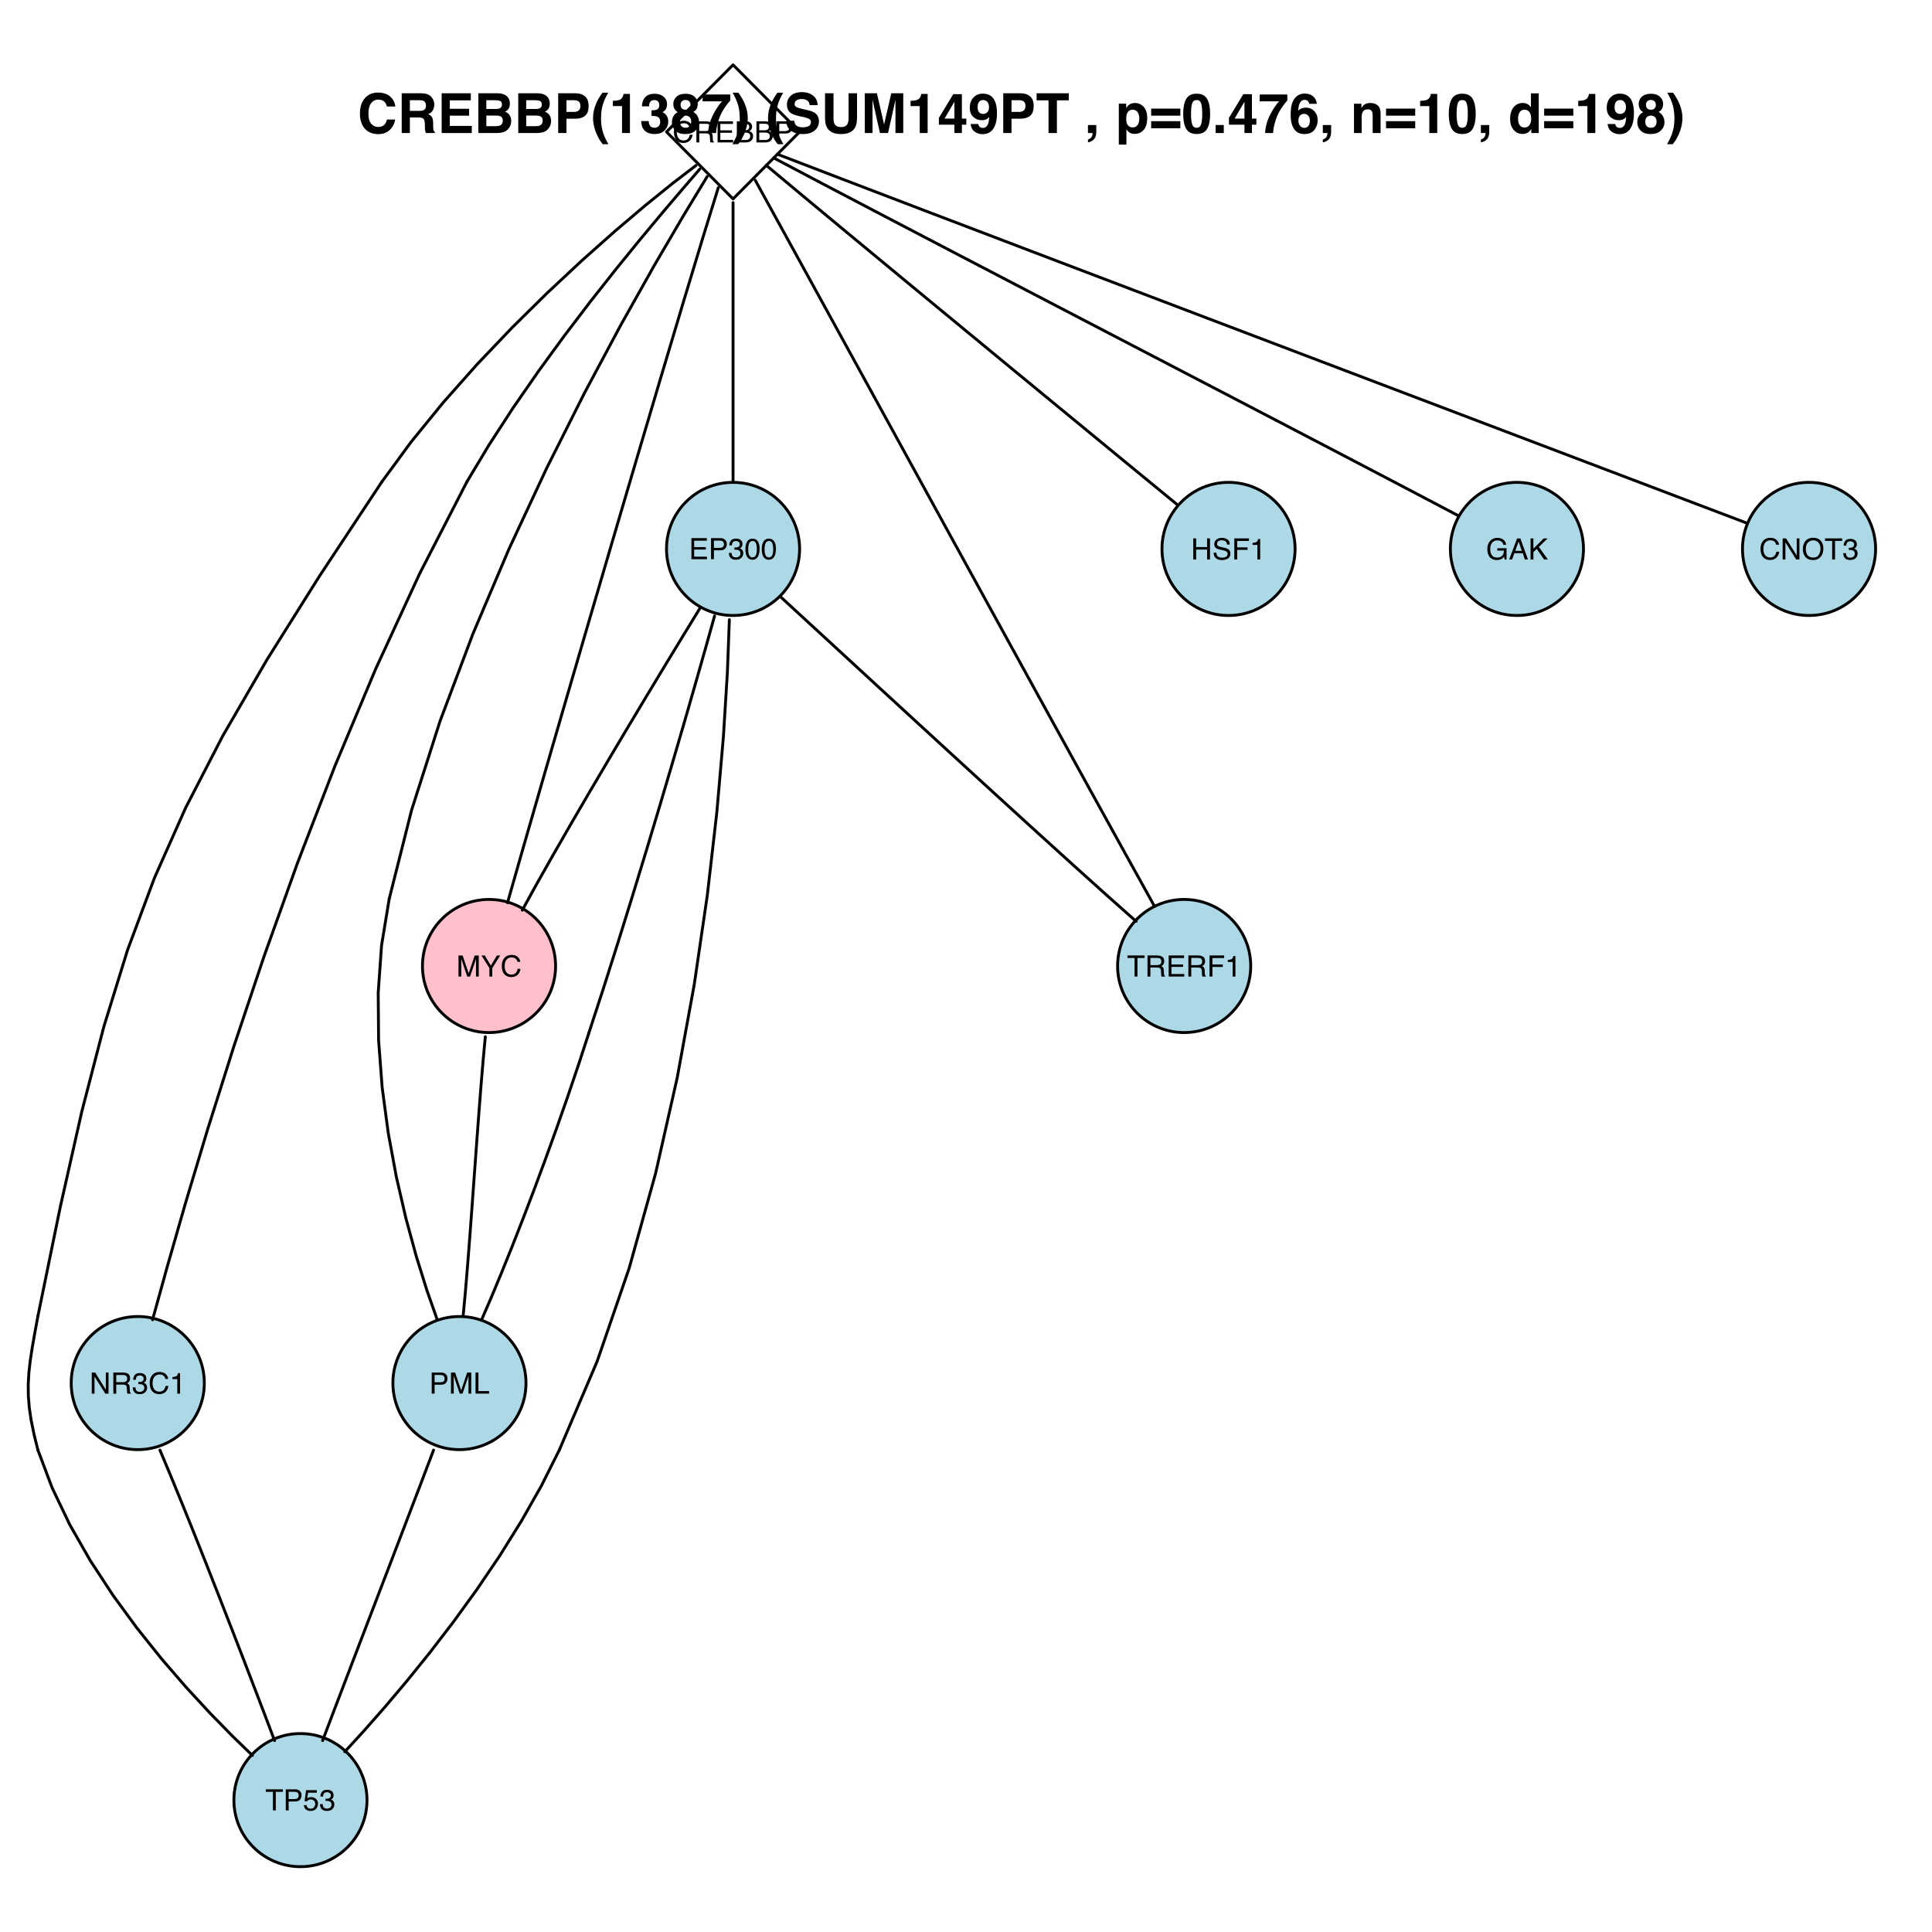 <?xml version="1.0" encoding="UTF-8"?>
<svg xmlns="http://www.w3.org/2000/svg" xmlns:xlink="http://www.w3.org/1999/xlink" width="504pt" height="504pt" viewBox="0 0 504 504" version="1.1">
<defs>
<g>
<symbol overflow="visible" id="glyph0-0">
<path style="stroke:none;" d="M 0.25 0 L 0.25 -5.5 L 4.609 -5.5 L 4.609 0 Z M 3.922 -0.688 L 3.922 -4.812 L 0.938 -4.812 L 0.938 -0.688 Z "/>
</symbol>
<symbol overflow="visible" id="glyph0-1">
<path style="stroke:none;" d="M 2.906 -5.656 C 3.602 -5.656 4.145 -5.469 4.531 -5.094 C 4.914 -4.727 5.129 -4.312 5.172 -3.844 L 4.438 -3.844 C 4.352 -4.207 4.188 -4.488 3.938 -4.688 C 3.695 -4.895 3.352 -5 2.906 -5 C 2.363 -5 1.926 -4.805 1.594 -4.422 C 1.258 -4.047 1.094 -3.469 1.094 -2.688 C 1.094 -2.039 1.242 -1.516 1.547 -1.109 C 1.848 -0.711 2.297 -0.516 2.891 -0.516 C 3.441 -0.516 3.863 -0.723 4.156 -1.141 C 4.301 -1.367 4.41 -1.66 4.484 -2.016 L 5.219 -2.016 C 5.156 -1.441 4.941 -0.957 4.578 -0.562 C 4.141 -0.094 3.551 0.141 2.812 0.141 C 2.164 0.141 1.625 -0.051 1.188 -0.438 C 0.625 -0.945 0.344 -1.738 0.344 -2.812 C 0.344 -3.625 0.555 -4.289 0.984 -4.812 C 1.441 -5.375 2.082 -5.656 2.906 -5.656 Z M 2.75 -5.656 Z "/>
</symbol>
<symbol overflow="visible" id="glyph0-2">
<path style="stroke:none;" d="M 3.141 -2.984 C 3.492 -2.984 3.77 -3.051 3.969 -3.188 C 4.176 -3.332 4.281 -3.586 4.281 -3.953 C 4.281 -4.336 4.133 -4.602 3.844 -4.75 C 3.695 -4.82 3.492 -4.859 3.234 -4.859 L 1.422 -4.859 L 1.422 -2.984 Z M 0.672 -5.5 L 3.219 -5.5 C 3.633 -5.5 3.984 -5.438 4.266 -5.312 C 4.773 -5.082 5.031 -4.648 5.031 -4.016 C 5.031 -3.691 4.961 -3.422 4.828 -3.203 C 4.691 -2.992 4.504 -2.828 4.266 -2.703 C 4.473 -2.617 4.629 -2.504 4.734 -2.359 C 4.848 -2.211 4.91 -1.984 4.922 -1.672 L 4.953 -0.922 C 4.961 -0.711 4.977 -0.555 5 -0.453 C 5.051 -0.285 5.133 -0.176 5.25 -0.125 L 5.25 0 L 4.328 0 C 4.305 -0.051 4.285 -0.113 4.266 -0.188 C 4.254 -0.258 4.242 -0.406 4.234 -0.625 L 4.188 -1.531 C 4.164 -1.895 4.031 -2.141 3.781 -2.266 C 3.645 -2.328 3.422 -2.359 3.109 -2.359 L 1.422 -2.359 L 1.422 0 L 0.672 0 Z "/>
</symbol>
<symbol overflow="visible" id="glyph0-3">
<path style="stroke:none;" d="M 0.656 -5.5 L 4.672 -5.5 L 4.672 -4.828 L 1.375 -4.828 L 1.375 -3.156 L 4.422 -3.156 L 4.422 -2.516 L 1.375 -2.516 L 1.375 -0.656 L 4.719 -0.656 L 4.719 0 L 0.656 0 Z M 2.688 -5.5 Z "/>
</symbol>
<symbol overflow="visible" id="glyph0-4">
<path style="stroke:none;" d="M 2.656 -3.172 C 2.969 -3.172 3.211 -3.219 3.391 -3.312 C 3.66 -3.445 3.797 -3.691 3.797 -4.047 C 3.797 -4.41 3.648 -4.656 3.359 -4.781 C 3.191 -4.844 2.945 -4.875 2.625 -4.875 L 1.297 -4.875 L 1.297 -3.172 Z M 2.906 -0.641 C 3.363 -0.641 3.688 -0.77 3.875 -1.031 C 4 -1.195 4.062 -1.398 4.062 -1.641 C 4.062 -2.035 3.883 -2.305 3.531 -2.453 C 3.344 -2.535 3.094 -2.578 2.781 -2.578 L 1.297 -2.578 L 1.297 -0.641 Z M 0.562 -5.5 L 2.922 -5.5 C 3.566 -5.5 4.023 -5.305 4.297 -4.922 C 4.461 -4.691 4.547 -4.43 4.547 -4.141 C 4.547 -3.797 4.445 -3.508 4.25 -3.281 C 4.145 -3.164 4 -3.062 3.812 -2.969 C 4.094 -2.852 4.301 -2.727 4.438 -2.594 C 4.688 -2.352 4.812 -2.023 4.812 -1.609 C 4.812 -1.254 4.695 -0.93 4.469 -0.641 C 4.145 -0.211 3.617 0 2.891 0 L 0.562 0 Z "/>
</symbol>
<symbol overflow="visible" id="glyph0-5">
<path style="stroke:none;" d="M 0.656 -5.5 L 3.125 -5.5 C 3.613 -5.5 4.008 -5.359 4.312 -5.078 C 4.613 -4.805 4.766 -4.422 4.766 -3.922 C 4.766 -3.492 4.629 -3.117 4.359 -2.797 C 4.098 -2.484 3.688 -2.328 3.125 -2.328 L 1.406 -2.328 L 1.406 0 L 0.656 0 Z M 4.016 -3.922 C 4.016 -4.328 3.863 -4.602 3.562 -4.75 C 3.395 -4.82 3.172 -4.859 2.891 -4.859 L 1.406 -4.859 L 1.406 -2.953 L 2.891 -2.953 C 3.223 -2.953 3.492 -3.02 3.703 -3.156 C 3.91 -3.301 4.016 -3.555 4.016 -3.922 Z "/>
</symbol>
<symbol overflow="visible" id="glyph0-6">
<path style="stroke:none;" d="M 2 0.141 C 1.363 0.141 0.898 -0.031 0.609 -0.375 C 0.328 -0.727 0.188 -1.148 0.188 -1.641 L 0.891 -1.641 C 0.922 -1.297 0.984 -1.047 1.078 -0.891 C 1.254 -0.609 1.57 -0.469 2.031 -0.469 C 2.383 -0.469 2.664 -0.562 2.875 -0.75 C 3.094 -0.938 3.203 -1.18 3.203 -1.484 C 3.203 -1.859 3.086 -2.117 2.859 -2.266 C 2.641 -2.41 2.328 -2.484 1.922 -2.484 C 1.879 -2.484 1.832 -2.484 1.781 -2.484 C 1.738 -2.484 1.691 -2.477 1.641 -2.469 L 1.641 -3.078 C 1.711 -3.066 1.77 -3.055 1.812 -3.047 C 1.863 -3.047 1.922 -3.047 1.984 -3.047 C 2.234 -3.047 2.438 -3.086 2.594 -3.172 C 2.883 -3.305 3.031 -3.555 3.031 -3.922 C 3.031 -4.191 2.93 -4.395 2.734 -4.531 C 2.547 -4.676 2.328 -4.75 2.078 -4.75 C 1.629 -4.75 1.316 -4.602 1.141 -4.312 C 1.047 -4.145 0.992 -3.91 0.984 -3.609 L 0.312 -3.609 C 0.312 -4.004 0.395 -4.344 0.562 -4.625 C 0.832 -5.125 1.316 -5.375 2.016 -5.375 C 2.555 -5.375 2.977 -5.25 3.281 -5 C 3.582 -4.758 3.734 -4.41 3.734 -3.953 C 3.734 -3.617 3.645 -3.348 3.469 -3.141 C 3.352 -3.016 3.207 -2.914 3.031 -2.844 C 3.312 -2.77 3.531 -2.617 3.688 -2.391 C 3.852 -2.172 3.938 -1.906 3.938 -1.594 C 3.938 -1.082 3.766 -0.664 3.422 -0.344 C 3.086 -0.02 2.613 0.141 2 0.141 Z "/>
</symbol>
<symbol overflow="visible" id="glyph0-7">
<path style="stroke:none;" d="M 2.078 -5.359 C 2.766 -5.359 3.266 -5.07 3.578 -4.5 C 3.816 -4.062 3.938 -3.457 3.938 -2.688 C 3.938 -1.957 3.828 -1.352 3.609 -0.875 C 3.297 -0.195 2.785 0.141 2.078 0.141 C 1.43 0.141 0.953 -0.133 0.641 -0.688 C 0.367 -1.156 0.234 -1.785 0.234 -2.578 C 0.234 -3.18 0.312 -3.703 0.469 -4.141 C 0.77 -4.953 1.305 -5.359 2.078 -5.359 Z M 2.062 -0.469 C 2.414 -0.469 2.695 -0.617 2.906 -0.922 C 3.113 -1.234 3.219 -1.812 3.219 -2.656 C 3.219 -3.27 3.141 -3.77 2.984 -4.156 C 2.836 -4.551 2.547 -4.75 2.109 -4.75 C 1.711 -4.75 1.422 -4.562 1.234 -4.188 C 1.055 -3.82 0.969 -3.273 0.969 -2.547 C 0.969 -2.004 1.023 -1.566 1.141 -1.234 C 1.328 -0.723 1.633 -0.469 2.062 -0.469 Z "/>
</symbol>
<symbol overflow="visible" id="glyph0-8">
<path style="stroke:none;" d="M 0.578 -5.5 L 1.469 -5.5 L 4.25 -1.047 L 4.25 -5.5 L 4.953 -5.5 L 4.953 0 L 4.109 0 L 1.297 -4.453 L 1.297 0 L 0.578 0 Z M 2.719 -5.5 Z "/>
</symbol>
<symbol overflow="visible" id="glyph0-9">
<path style="stroke:none;" d="M 0.734 -3.797 L 0.734 -4.312 C 1.223 -4.363 1.562 -4.441 1.75 -4.547 C 1.945 -4.66 2.094 -4.926 2.188 -5.344 L 2.719 -5.344 L 2.719 0 L 2 0 L 2 -3.797 Z "/>
</symbol>
<symbol overflow="visible" id="glyph0-10">
<path style="stroke:none;" d="M 0.609 -5.5 L 1.359 -5.5 L 1.359 -3.234 L 4.219 -3.234 L 4.219 -5.5 L 4.969 -5.5 L 4.969 0 L 4.219 0 L 4.219 -2.578 L 1.359 -2.578 L 1.359 0 L 0.609 0 Z "/>
</symbol>
<symbol overflow="visible" id="glyph0-11">
<path style="stroke:none;" d="M 1.078 -1.781 C 1.086 -1.469 1.16 -1.211 1.297 -1.016 C 1.535 -0.648 1.969 -0.469 2.594 -0.469 C 2.875 -0.469 3.129 -0.508 3.359 -0.594 C 3.805 -0.75 4.031 -1.023 4.031 -1.422 C 4.031 -1.723 3.938 -1.938 3.75 -2.062 C 3.562 -2.188 3.266 -2.297 2.859 -2.391 L 2.109 -2.562 C 1.617 -2.664 1.273 -2.785 1.078 -2.922 C 0.723 -3.148 0.547 -3.492 0.547 -3.953 C 0.547 -4.441 0.719 -4.844 1.062 -5.156 C 1.406 -5.477 1.891 -5.641 2.516 -5.641 C 3.098 -5.641 3.586 -5.5 3.984 -5.219 C 4.391 -4.945 4.594 -4.504 4.594 -3.891 L 3.891 -3.891 C 3.859 -4.18 3.781 -4.406 3.656 -4.562 C 3.426 -4.852 3.039 -5 2.5 -5 C 2.062 -5 1.742 -4.906 1.547 -4.719 C 1.359 -4.531 1.266 -4.316 1.266 -4.078 C 1.266 -3.805 1.375 -3.609 1.594 -3.484 C 1.75 -3.398 2.082 -3.301 2.594 -3.188 L 3.375 -3.016 C 3.738 -2.922 4.023 -2.801 4.234 -2.656 C 4.578 -2.406 4.75 -2.035 4.75 -1.547 C 4.75 -0.93 4.523 -0.492 4.078 -0.234 C 3.641 0.023 3.129 0.156 2.547 0.156 C 1.859 0.156 1.32 -0.016 0.938 -0.359 C 0.551 -0.711 0.363 -1.188 0.375 -1.781 Z M 2.578 -5.656 Z "/>
</symbol>
<symbol overflow="visible" id="glyph0-12">
<path style="stroke:none;" d="M 0.656 -5.5 L 4.469 -5.5 L 4.469 -4.828 L 1.406 -4.828 L 1.406 -3.156 L 4.109 -3.156 L 4.109 -2.5 L 1.406 -2.5 L 1.406 0 L 0.656 0 Z "/>
</symbol>
<symbol overflow="visible" id="glyph0-13">
<path style="stroke:none;" d="M 2.969 -5.641 C 3.477 -5.641 3.922 -5.539 4.297 -5.344 C 4.848 -5.062 5.188 -4.562 5.312 -3.844 L 4.562 -3.844 C 4.477 -4.238 4.297 -4.523 4.016 -4.703 C 3.734 -4.891 3.375 -4.984 2.938 -4.984 C 2.438 -4.984 2.008 -4.789 1.656 -4.406 C 1.312 -4.031 1.141 -3.461 1.141 -2.703 C 1.141 -2.055 1.281 -1.523 1.562 -1.109 C 1.852 -0.703 2.32 -0.5 2.969 -0.5 C 3.469 -0.5 3.879 -0.641 4.203 -0.922 C 4.523 -1.211 4.691 -1.68 4.703 -2.328 L 2.984 -2.328 L 2.984 -2.938 L 5.391 -2.938 L 5.391 0 L 4.922 0 L 4.734 -0.703 C 4.484 -0.43 4.258 -0.238 4.062 -0.125 C 3.738 0.051 3.328 0.141 2.828 0.141 C 2.172 0.141 1.609 -0.066 1.141 -0.484 C 0.629 -1.016 0.375 -1.742 0.375 -2.672 C 0.375 -3.586 0.625 -4.316 1.125 -4.859 C 1.594 -5.379 2.207 -5.641 2.969 -5.641 Z M 2.844 -5.656 Z "/>
</symbol>
<symbol overflow="visible" id="glyph0-14">
<path style="stroke:none;" d="M 3.406 -2.25 L 2.578 -4.688 L 1.688 -2.25 Z M 2.188 -5.5 L 3.031 -5.5 L 5.016 0 L 4.203 0 L 3.656 -1.641 L 1.469 -1.641 L 0.875 0 L 0.109 0 Z M 2.562 -5.5 Z "/>
</symbol>
<symbol overflow="visible" id="glyph0-15">
<path style="stroke:none;" d="M 0.578 -5.5 L 1.312 -5.5 L 1.312 -2.828 L 4 -5.5 L 5.016 -5.5 L 2.734 -3.281 L 5.094 0 L 4.109 0 L 2.188 -2.766 L 1.312 -1.922 L 1.312 0 L 0.578 0 Z "/>
</symbol>
<symbol overflow="visible" id="glyph0-16">
<path style="stroke:none;" d="M 0.562 -5.5 L 1.641 -5.5 L 3.219 -0.844 L 4.781 -5.5 L 5.844 -5.5 L 5.844 0 L 5.125 0 L 5.125 -3.25 C 5.125 -3.363 5.125 -3.551 5.125 -3.812 C 5.133 -4.07 5.141 -4.348 5.141 -4.641 L 3.578 0 L 2.844 0 L 1.266 -4.641 L 1.266 -4.469 C 1.266 -4.332 1.266 -4.125 1.266 -3.844 C 1.273 -3.57 1.281 -3.375 1.281 -3.25 L 1.281 0 L 0.562 0 Z "/>
</symbol>
<symbol overflow="visible" id="glyph0-17">
<path style="stroke:none;" d="M 0.156 -5.5 L 1.031 -5.5 L 2.609 -2.859 L 4.188 -5.5 L 5.062 -5.5 L 2.984 -2.219 L 2.984 0 L 2.234 0 L 2.234 -2.219 Z M 2.625 -5.5 Z "/>
</symbol>
<symbol overflow="visible" id="glyph0-18">
<path style="stroke:none;" d="M 0.578 -5.5 L 1.328 -5.5 L 1.328 -0.656 L 4.109 -0.656 L 4.109 0 L 0.578 0 Z "/>
</symbol>
<symbol overflow="visible" id="glyph0-19">
<path style="stroke:none;" d="M 4.594 -5.5 L 4.594 -4.844 L 2.734 -4.844 L 2.734 0 L 1.984 0 L 1.984 -4.844 L 0.125 -4.844 L 0.125 -5.5 Z "/>
</symbol>
<symbol overflow="visible" id="glyph0-20">
<path style="stroke:none;" d="M 0.953 -1.375 C 0.992 -0.988 1.172 -0.719 1.484 -0.562 C 1.641 -0.488 1.82 -0.453 2.031 -0.453 C 2.438 -0.453 2.734 -0.578 2.922 -0.828 C 3.117 -1.086 3.219 -1.375 3.219 -1.688 C 3.219 -2.062 3.102 -2.348 2.875 -2.547 C 2.645 -2.754 2.367 -2.859 2.047 -2.859 C 1.816 -2.859 1.617 -2.812 1.453 -2.719 C 1.285 -2.633 1.145 -2.516 1.031 -2.359 L 0.438 -2.391 L 0.844 -5.281 L 3.641 -5.281 L 3.641 -4.625 L 1.359 -4.625 L 1.125 -3.125 C 1.25 -3.227 1.367 -3.301 1.484 -3.344 C 1.68 -3.426 1.91 -3.469 2.172 -3.469 C 2.672 -3.469 3.086 -3.305 3.422 -2.984 C 3.766 -2.672 3.938 -2.27 3.938 -1.781 C 3.938 -1.281 3.781 -0.832 3.469 -0.438 C 3.156 -0.051 2.656 0.141 1.969 0.141 C 1.531 0.141 1.145 0.016 0.812 -0.234 C 0.477 -0.484 0.289 -0.863 0.25 -1.375 Z "/>
</symbol>
<symbol overflow="visible" id="glyph0-21">
<path style="stroke:none;" d="M 2.953 -5.656 C 3.93 -5.656 4.648 -5.344 5.109 -4.719 C 5.473 -4.227 5.656 -3.602 5.656 -2.844 C 5.656 -2.02 5.445 -1.336 5.031 -0.797 C 4.539 -0.16 3.844 0.156 2.938 0.156 C 2.094 0.156 1.43 -0.117 0.953 -0.672 C 0.516 -1.211 0.297 -1.895 0.297 -2.719 C 0.297 -3.469 0.484 -4.109 0.859 -4.641 C 1.328 -5.316 2.023 -5.656 2.953 -5.656 Z M 3.031 -0.5 C 3.688 -0.5 4.16 -0.734 4.453 -1.203 C 4.754 -1.68 4.906 -2.223 4.906 -2.828 C 4.906 -3.484 4.734 -4.004 4.391 -4.391 C 4.055 -4.785 3.594 -4.984 3 -4.984 C 2.438 -4.984 1.973 -4.785 1.609 -4.391 C 1.254 -4.004 1.078 -3.43 1.078 -2.672 C 1.078 -2.066 1.227 -1.551 1.531 -1.125 C 1.844 -0.707 2.344 -0.5 3.031 -0.5 Z M 2.984 -5.656 Z "/>
</symbol>
<symbol overflow="visible" id="glyph1-0">
<path style="stroke:none;" d="M 1.078 0 L 1.078 -10.375 L 9.438 -10.375 L 9.438 0 Z M 8.141 -1.297 L 8.141 -9.078 L 2.375 -9.078 L 2.375 -1.297 Z "/>
</symbol>
<symbol overflow="visible" id="glyph1-1">
<path style="stroke:none;" d="M 0.641 -5.094 C 0.641 -6.906 1.129 -8.301 2.109 -9.281 C 2.953 -10.133 4.023 -10.562 5.328 -10.562 C 7.066 -10.562 8.344 -9.988 9.156 -8.844 C 9.594 -8.207 9.832 -7.566 9.875 -6.922 L 7.703 -6.922 C 7.555 -7.41 7.375 -7.785 7.156 -8.047 C 6.758 -8.492 6.176 -8.719 5.406 -8.719 C 4.625 -8.719 4.004 -8.398 3.547 -7.766 C 3.086 -7.129 2.859 -6.227 2.859 -5.062 C 2.859 -3.895 3.098 -3.02 3.578 -2.438 C 4.066 -1.863 4.68 -1.578 5.422 -1.578 C 6.18 -1.578 6.758 -1.828 7.156 -2.328 C 7.375 -2.598 7.555 -3 7.703 -3.531 L 9.844 -3.531 C 9.656 -2.406 9.176 -1.488 8.406 -0.781 C 7.633 -0.07 6.645 0.281 5.438 0.281 C 3.945 0.281 2.773 -0.191 1.922 -1.141 C 1.066 -2.109 0.641 -3.426 0.641 -5.094 Z M 5.266 -10.688 Z "/>
</symbol>
<symbol overflow="visible" id="glyph1-2">
<path style="stroke:none;" d="M 3.266 -8.562 L 3.266 -5.781 L 5.719 -5.781 C 6.207 -5.781 6.57 -5.836 6.812 -5.953 C 7.25 -6.148 7.469 -6.539 7.469 -7.125 C 7.469 -7.75 7.258 -8.172 6.844 -8.391 C 6.602 -8.504 6.25 -8.562 5.781 -8.562 Z M 6.234 -10.375 C 6.961 -10.352 7.52 -10.258 7.906 -10.094 C 8.301 -9.938 8.633 -9.695 8.906 -9.375 C 9.133 -9.113 9.312 -8.82 9.438 -8.5 C 9.57 -8.188 9.641 -7.828 9.641 -7.422 C 9.641 -6.922 9.516 -6.43 9.266 -5.953 C 9.016 -5.484 8.602 -5.148 8.031 -4.953 C 8.508 -4.754 8.848 -4.477 9.047 -4.125 C 9.242 -3.781 9.344 -3.242 9.344 -2.516 L 9.344 -1.812 C 9.344 -1.344 9.363 -1.02 9.406 -0.844 C 9.457 -0.582 9.586 -0.391 9.797 -0.266 L 9.797 0 L 7.422 0 C 7.348 -0.227 7.301 -0.414 7.281 -0.562 C 7.219 -0.844 7.188 -1.141 7.188 -1.453 L 7.172 -2.406 C 7.16 -3.07 7.035 -3.516 6.797 -3.734 C 6.566 -3.953 6.133 -4.062 5.5 -4.062 L 3.266 -4.062 L 3.266 0 L 1.141 0 L 1.141 -10.375 Z "/>
</symbol>
<symbol overflow="visible" id="glyph1-3">
<path style="stroke:none;" d="M 8.766 -8.531 L 3.281 -8.531 L 3.281 -6.328 L 8.312 -6.328 L 8.312 -4.531 L 3.281 -4.531 L 3.281 -1.859 L 9.016 -1.859 L 9.016 0 L 1.156 0 L 1.156 -10.375 L 8.766 -10.375 Z "/>
</symbol>
<symbol overflow="visible" id="glyph1-4">
<path style="stroke:none;" d="M 3.203 -8.562 L 3.203 -6.281 L 5.75 -6.281 C 6.195 -6.281 6.562 -6.363 6.844 -6.531 C 7.133 -6.707 7.281 -7.016 7.281 -7.453 C 7.281 -7.93 7.094 -8.25 6.719 -8.406 C 6.395 -8.508 5.984 -8.562 5.484 -8.562 Z M 3.203 -4.562 L 3.203 -1.797 L 5.75 -1.797 C 6.195 -1.797 6.551 -1.859 6.812 -1.984 C 7.27 -2.211 7.5 -2.645 7.5 -3.281 C 7.5 -3.82 7.273 -4.191 6.828 -4.391 C 6.578 -4.504 6.227 -4.562 5.781 -4.562 Z M 6.172 -10.375 C 7.441 -10.352 8.344 -9.984 8.875 -9.266 C 9.188 -8.828 9.344 -8.301 9.344 -7.688 C 9.344 -7.051 9.188 -6.539 8.875 -6.156 C 8.695 -5.938 8.43 -5.738 8.078 -5.562 C 8.609 -5.375 9.008 -5.07 9.281 -4.656 C 9.551 -4.238 9.688 -3.727 9.688 -3.125 C 9.688 -2.508 9.531 -1.961 9.219 -1.484 C 9.02 -1.148 8.773 -0.875 8.484 -0.656 C 8.148 -0.406 7.754 -0.234 7.297 -0.141 C 6.848 -0.047 6.359 0 5.828 0 L 1.125 0 L 1.125 -10.375 Z "/>
</symbol>
<symbol overflow="visible" id="glyph1-5">
<path style="stroke:none;" d="M 6.938 -7.062 C 6.938 -7.602 6.789 -7.988 6.5 -8.219 C 6.219 -8.445 5.82 -8.562 5.312 -8.562 L 3.297 -8.562 L 3.297 -5.516 L 5.312 -5.516 C 5.82 -5.516 6.219 -5.641 6.5 -5.891 C 6.789 -6.141 6.938 -6.531 6.938 -7.062 Z M 9.078 -7.078 C 9.078 -5.859 8.766 -4.992 8.141 -4.484 C 7.523 -3.984 6.645 -3.734 5.5 -3.734 L 3.297 -3.734 L 3.297 0 L 1.141 0 L 1.141 -10.375 L 5.656 -10.375 C 6.695 -10.375 7.523 -10.102 8.141 -9.562 C 8.766 -9.031 9.078 -8.203 9.078 -7.078 Z "/>
</symbol>
<symbol overflow="visible" id="glyph1-6">
<path style="stroke:none;" d="M 1.453 -7.75 C 1.816 -8.613 2.359 -9.539 3.078 -10.531 L 4.594 -10.531 L 4.156 -9.75 C 3.562 -8.664 3.148 -7.531 2.922 -6.344 C 2.773 -5.562 2.703 -4.711 2.703 -3.797 C 2.703 -2.359 2.91 -1.039 3.328 0.156 C 3.566 0.875 4 1.789 4.625 2.906 L 3.141 2.906 L 2.641 2.219 C 2.316 1.812 1.973 1.195 1.609 0.375 C 0.953 -1.082 0.625 -2.516 0.625 -3.922 C 0.625 -5.211 0.898 -6.488 1.453 -7.75 Z "/>
</symbol>
<symbol overflow="visible" id="glyph1-7">
<path style="stroke:none;" d="M 1 -7.031 L 1 -8.406 C 1.633 -8.426 2.078 -8.469 2.328 -8.531 C 2.734 -8.613 3.062 -8.789 3.312 -9.062 C 3.488 -9.238 3.617 -9.484 3.703 -9.797 C 3.754 -9.973 3.781 -10.109 3.781 -10.203 L 5.453 -10.203 L 5.453 0 L 3.391 0 L 3.391 -7.031 Z "/>
</symbol>
<symbol overflow="visible" id="glyph1-8">
<path style="stroke:none;" d="M 2.344 -3.125 C 2.344 -2.719 2.41 -2.383 2.547 -2.125 C 2.785 -1.625 3.227 -1.375 3.875 -1.375 C 4.27 -1.375 4.613 -1.508 4.906 -1.781 C 5.195 -2.051 5.344 -2.441 5.344 -2.953 C 5.344 -3.617 5.07 -4.066 4.531 -4.297 C 4.219 -4.422 3.727 -4.484 3.062 -4.484 L 3.062 -5.922 C 3.719 -5.93 4.176 -5.992 4.438 -6.109 C 4.875 -6.305 5.094 -6.703 5.094 -7.297 C 5.094 -7.691 4.977 -8.008 4.75 -8.25 C 4.531 -8.488 4.211 -8.609 3.797 -8.609 C 3.328 -8.609 2.977 -8.457 2.75 -8.156 C 2.531 -7.863 2.426 -7.469 2.438 -6.969 L 0.562 -6.969 C 0.582 -7.469 0.672 -7.945 0.828 -8.406 C 0.984 -8.801 1.238 -9.172 1.594 -9.516 C 1.852 -9.754 2.164 -9.938 2.531 -10.062 C 2.895 -10.188 3.336 -10.25 3.859 -10.25 C 4.836 -10.25 5.625 -9.992 6.219 -9.484 C 6.82 -8.984 7.125 -8.312 7.125 -7.469 C 7.125 -6.863 6.941 -6.352 6.578 -5.938 C 6.359 -5.688 6.125 -5.516 5.875 -5.422 C 6.062 -5.422 6.328 -5.258 6.672 -4.938 C 7.18 -4.469 7.438 -3.82 7.438 -3 C 7.438 -2.133 7.133 -1.375 6.531 -0.719 C 5.938 -0.07 5.055 0.25 3.891 0.25 C 2.441 0.25 1.438 -0.219 0.875 -1.156 C 0.57 -1.656 0.406 -2.312 0.375 -3.125 Z "/>
</symbol>
<symbol overflow="visible" id="glyph1-9">
<path style="stroke:none;" d="M 2.469 -2.969 C 2.469 -2.457 2.598 -2.062 2.859 -1.781 C 3.117 -1.508 3.477 -1.375 3.938 -1.375 C 4.395 -1.375 4.754 -1.508 5.016 -1.781 C 5.273 -2.062 5.406 -2.457 5.406 -2.969 C 5.406 -3.488 5.27 -3.879 5 -4.141 C 4.738 -4.41 4.383 -4.547 3.938 -4.547 C 3.477 -4.547 3.117 -4.41 2.859 -4.141 C 2.598 -3.879 2.469 -3.488 2.469 -2.969 Z M 0.375 -2.828 C 0.375 -3.398 0.504 -3.914 0.766 -4.375 C 1.023 -4.844 1.406 -5.195 1.906 -5.438 C 1.414 -5.758 1.098 -6.109 0.953 -6.484 C 0.805 -6.867 0.734 -7.227 0.734 -7.562 C 0.734 -8.312 1.008 -8.945 1.562 -9.469 C 2.125 -9.988 2.914 -10.25 3.938 -10.25 C 4.945 -10.25 5.727 -9.988 6.281 -9.469 C 6.844 -8.945 7.125 -8.312 7.125 -7.562 C 7.125 -7.227 7.051 -6.867 6.906 -6.484 C 6.758 -6.109 6.441 -5.781 5.953 -5.5 C 6.453 -5.219 6.828 -4.844 7.078 -4.375 C 7.336 -3.914 7.469 -3.398 7.469 -2.828 C 7.469 -1.973 7.148 -1.242 6.516 -0.641 C 5.879 -0.035 4.988 0.266 3.844 0.266 C 2.707 0.266 1.844 -0.035 1.25 -0.641 C 0.664 -1.242 0.375 -1.973 0.375 -2.828 Z M 2.641 -7.344 C 2.641 -6.969 2.754 -6.66 2.984 -6.422 C 3.211 -6.191 3.531 -6.078 3.938 -6.078 C 4.344 -6.078 4.656 -6.191 4.875 -6.422 C 5.102 -6.66 5.219 -6.969 5.219 -7.344 C 5.219 -7.75 5.102 -8.062 4.875 -8.281 C 4.656 -8.508 4.344 -8.625 3.938 -8.625 C 3.531 -8.625 3.211 -8.508 2.984 -8.281 C 2.754 -8.062 2.641 -7.75 2.641 -7.344 Z "/>
</symbol>
<symbol overflow="visible" id="glyph1-10">
<path style="stroke:none;" d="M 7.594 -8.5 C 7.289 -8.195 6.875 -7.664 6.344 -6.906 C 5.812 -6.156 5.363 -5.379 5 -4.578 C 4.719 -3.941 4.461 -3.164 4.234 -2.25 C 4.004 -1.332 3.891 -0.582 3.891 0 L 1.797 0 C 1.859 -1.832 2.461 -3.734 3.609 -5.703 C 4.336 -6.93 4.953 -7.785 5.453 -8.266 L 0.359 -8.266 L 0.391 -10.062 L 7.594 -10.062 Z "/>
</symbol>
<symbol overflow="visible" id="glyph1-11">
<path style="stroke:none;" d="M 1.688 -10.531 C 2.406 -9.539 2.945 -8.613 3.312 -7.75 C 3.863 -6.488 4.141 -5.211 4.141 -3.922 C 4.141 -2.516 3.816 -1.082 3.172 0.375 C 2.797 1.195 2.445 1.812 2.125 2.219 L 1.625 2.906 L 0.141 2.906 C 0.766 1.789 1.195 0.875 1.438 0.156 C 1.852 -1.039 2.062 -2.359 2.062 -3.797 C 2.062 -4.711 1.988 -5.562 1.844 -6.344 C 1.613 -7.531 1.203 -8.664 0.609 -9.75 L 0.188 -10.531 Z "/>
</symbol>
<symbol overflow="visible" id="glyph1-12">
<path style="stroke:none;" d=""/>
</symbol>
<symbol overflow="visible" id="glyph1-13">
<path style="stroke:none;" d="M 2.672 -3.203 C 2.734 -2.723 2.859 -2.367 3.047 -2.141 C 3.398 -1.711 4.004 -1.5 4.859 -1.5 C 5.367 -1.5 5.785 -1.555 6.109 -1.672 C 6.711 -1.879 7.016 -2.281 7.016 -2.875 C 7.016 -3.219 6.863 -3.484 6.562 -3.672 C 6.258 -3.848 5.789 -4.008 5.156 -4.156 L 4.047 -4.391 C 2.973 -4.641 2.227 -4.906 1.812 -5.188 C 1.113 -5.664 0.766 -6.414 0.766 -7.438 C 0.766 -8.363 1.102 -9.133 1.781 -9.75 C 2.457 -10.363 3.445 -10.672 4.75 -10.672 C 5.844 -10.672 6.773 -10.379 7.547 -9.797 C 8.316 -9.223 8.723 -8.383 8.766 -7.281 L 6.688 -7.281 C 6.645 -7.906 6.367 -8.348 5.859 -8.609 C 5.523 -8.785 5.109 -8.875 4.609 -8.875 C 4.047 -8.875 3.598 -8.758 3.266 -8.531 C 2.93 -8.301 2.766 -7.988 2.766 -7.594 C 2.766 -7.219 2.93 -6.941 3.266 -6.766 C 3.473 -6.641 3.922 -6.492 4.609 -6.328 L 6.406 -5.906 C 7.188 -5.719 7.773 -5.469 8.172 -5.156 C 8.797 -4.664 9.109 -3.957 9.109 -3.031 C 9.109 -2.082 8.742 -1.297 8.016 -0.672 C 7.285 -0.047 6.258 0.266 4.938 0.266 C 3.594 0.266 2.531 -0.039 1.75 -0.656 C 0.977 -1.27 0.594 -2.117 0.594 -3.203 Z M 4.766 -10.688 Z "/>
</symbol>
<symbol overflow="visible" id="glyph1-14">
<path style="stroke:none;" d="M 1.094 -10.375 L 3.297 -10.375 L 3.297 -4 C 3.297 -3.281 3.379 -2.758 3.547 -2.438 C 3.816 -1.852 4.391 -1.562 5.266 -1.562 C 6.141 -1.562 6.711 -1.852 6.984 -2.438 C 7.148 -2.758 7.234 -3.281 7.234 -4 L 7.234 -10.375 L 9.438 -10.375 L 9.438 -4 C 9.438 -2.895 9.266 -2.035 8.922 -1.422 C 8.285 -0.297 7.066 0.266 5.266 0.266 C 3.473 0.266 2.254 -0.297 1.609 -1.422 C 1.266 -2.035 1.094 -2.895 1.094 -4 Z M 5.266 -10.375 Z "/>
</symbol>
<symbol overflow="visible" id="glyph1-15">
<path style="stroke:none;" d="M 7.969 -10.375 L 11.094 -10.375 L 11.094 0 L 9.062 0 L 9.062 -7.016 C 9.062 -7.211 9.062 -7.492 9.062 -7.859 C 9.07 -8.223 9.078 -8.504 9.078 -8.703 L 7.125 0 L 5.016 0 L 3.062 -8.703 C 3.062 -8.504 3.062 -8.223 3.062 -7.859 C 3.07 -7.492 3.078 -7.211 3.078 -7.016 L 3.078 0 L 1.062 0 L 1.062 -10.375 L 4.219 -10.375 L 6.094 -2.219 Z "/>
</symbol>
<symbol overflow="visible" id="glyph1-16">
<path style="stroke:none;" d="M 7.531 -2.188 L 6.375 -2.188 L 6.375 0 L 4.422 0 L 4.422 -2.188 L 0.375 -2.188 L 0.375 -3.953 L 4.125 -10.141 L 6.375 -10.141 L 6.375 -3.766 L 7.531 -3.766 Z M 4.422 -3.766 L 4.422 -8.172 L 1.859 -3.766 Z "/>
</symbol>
<symbol overflow="visible" id="glyph1-17">
<path style="stroke:none;" d="M 0.422 -6.609 C 0.422 -7.703 0.738 -8.586 1.375 -9.266 C 2.008 -9.941 2.828 -10.281 3.828 -10.281 C 5.379 -10.281 6.445 -9.594 7.031 -8.219 C 7.352 -7.445 7.516 -6.426 7.516 -5.156 C 7.516 -3.914 7.359 -2.883 7.047 -2.062 C 6.441 -0.488 5.344 0.297 3.75 0.297 C 2.977 0.297 2.285 0.07 1.672 -0.375 C 1.066 -0.832 0.723 -1.492 0.641 -2.359 L 2.625 -2.359 C 2.676 -2.055 2.801 -1.812 3 -1.625 C 3.207 -1.438 3.484 -1.344 3.828 -1.344 C 4.492 -1.344 4.957 -1.711 5.219 -2.453 C 5.363 -2.848 5.457 -3.438 5.5 -4.219 C 5.312 -3.988 5.117 -3.812 4.922 -3.688 C 4.547 -3.457 4.082 -3.344 3.531 -3.344 C 2.719 -3.344 1.992 -3.625 1.359 -4.188 C 0.734 -4.75 0.422 -5.555 0.422 -6.609 Z M 3.969 -4.984 C 4.238 -4.984 4.5 -5.062 4.75 -5.219 C 5.207 -5.508 5.438 -6.016 5.438 -6.734 C 5.438 -7.305 5.301 -7.758 5.031 -8.094 C 4.758 -8.438 4.391 -8.609 3.922 -8.609 C 3.578 -8.609 3.281 -8.516 3.031 -8.328 C 2.656 -8.023 2.469 -7.516 2.469 -6.797 C 2.469 -6.191 2.586 -5.738 2.828 -5.438 C 3.078 -5.133 3.457 -4.984 3.969 -4.984 Z "/>
</symbol>
<symbol overflow="visible" id="glyph1-18">
<path style="stroke:none;" d="M 8.625 -10.375 L 8.625 -8.531 L 5.531 -8.531 L 5.531 0 L 3.344 0 L 3.344 -8.531 L 0.234 -8.531 L 0.234 -10.375 Z "/>
</symbol>
<symbol overflow="visible" id="glyph1-19">
<path style="stroke:none;" d="M 0.828 1.672 C 1.234 1.555 1.531 1.363 1.719 1.094 C 1.906 0.832 2.016 0.469 2.047 0 L 0.828 0 L 0.828 -2.094 L 3 -2.094 L 3 -0.281 C 3 0.039 2.957 0.375 2.875 0.719 C 2.789 1.062 2.633 1.363 2.406 1.625 C 2.156 1.895 1.859 2.098 1.516 2.234 C 1.18 2.367 0.953 2.438 0.828 2.438 Z "/>
</symbol>
<symbol overflow="visible" id="glyph1-20">
<path style="stroke:none;" d="M 6.219 -3.828 C 6.219 -4.422 6.082 -4.941 5.812 -5.391 C 5.539 -5.848 5.102 -6.078 4.5 -6.078 C 3.77 -6.078 3.27 -5.734 3 -5.047 C 2.863 -4.68 2.797 -4.219 2.797 -3.656 C 2.797 -2.77 3.031 -2.145 3.5 -1.781 C 3.781 -1.57 4.113 -1.469 4.5 -1.469 C 5.062 -1.469 5.488 -1.68 5.781 -2.109 C 6.07 -2.535 6.219 -3.109 6.219 -3.828 Z M 5.078 -7.844 C 5.973 -7.844 6.727 -7.508 7.344 -6.844 C 7.969 -6.188 8.281 -5.219 8.281 -3.938 C 8.281 -2.582 7.977 -1.551 7.375 -0.844 C 6.77 -0.133 5.988 0.219 5.031 0.219 C 4.414 0.219 3.91 0.066 3.516 -0.234 C 3.285 -0.41 3.066 -0.66 2.859 -0.984 L 2.859 3.016 L 0.875 3.016 L 0.875 -7.672 L 2.797 -7.672 L 2.797 -6.531 C 3.016 -6.863 3.242 -7.129 3.484 -7.328 C 3.93 -7.672 4.461 -7.844 5.078 -7.844 Z "/>
</symbol>
<symbol overflow="visible" id="glyph1-21">
<path style="stroke:none;" d="M 8.125 -6.375 L 8.125 -4.531 L 0.516 -4.531 L 0.516 -6.375 Z M 8.125 -3.094 L 8.125 -1.25 L 0.516 -1.25 L 0.516 -3.094 Z "/>
</symbol>
<symbol overflow="visible" id="glyph1-22">
<path style="stroke:none;" d="M 2.5 -5 C 2.5 -3.832 2.594 -2.938 2.781 -2.312 C 2.977 -1.688 3.375 -1.375 3.969 -1.375 C 4.562 -1.375 4.953 -1.688 5.141 -2.312 C 5.328 -2.938 5.422 -3.832 5.422 -5 C 5.422 -6.227 5.328 -7.133 5.141 -7.719 C 4.953 -8.312 4.562 -8.609 3.969 -8.609 C 3.375 -8.609 2.977 -8.312 2.781 -7.719 C 2.594 -7.133 2.5 -6.227 2.5 -5 Z M 3.969 -10.266 C 5.27 -10.266 6.18 -9.805 6.703 -8.891 C 7.223 -7.984 7.484 -6.688 7.484 -5 C 7.484 -3.312 7.223 -2.016 6.703 -1.109 C 6.18 -0.203 5.27 0.25 3.969 0.25 C 2.664 0.25 1.754 -0.203 1.234 -1.109 C 0.711 -2.016 0.453 -3.312 0.453 -5 C 0.453 -6.688 0.711 -7.984 1.234 -8.891 C 1.754 -9.805 2.664 -10.266 3.969 -10.266 Z "/>
</symbol>
<symbol overflow="visible" id="glyph1-23">
<path style="stroke:none;" d="M 0.906 -2.094 L 3.031 -2.094 L 3.031 0 L 0.906 0 Z "/>
</symbol>
<symbol overflow="visible" id="glyph1-24">
<path style="stroke:none;" d="M 2.469 -3.234 C 2.469 -2.68 2.613 -2.227 2.906 -1.875 C 3.195 -1.531 3.57 -1.359 4.031 -1.359 C 4.477 -1.359 4.828 -1.523 5.078 -1.859 C 5.336 -2.203 5.469 -2.641 5.469 -3.172 C 5.469 -3.766 5.32 -4.219 5.031 -4.531 C 4.738 -4.852 4.379 -5.016 3.953 -5.016 C 3.617 -5.016 3.316 -4.91 3.047 -4.703 C 2.66 -4.398 2.469 -3.91 2.469 -3.234 Z M 5.281 -7.625 C 5.281 -7.789 5.219 -7.973 5.094 -8.172 C 4.875 -8.492 4.547 -8.656 4.109 -8.656 C 3.461 -8.656 3 -8.289 2.719 -7.562 C 2.57 -7.156 2.469 -6.555 2.406 -5.766 C 2.656 -6.066 2.941 -6.285 3.266 -6.422 C 3.598 -6.555 3.977 -6.625 4.406 -6.625 C 5.312 -6.625 6.051 -6.316 6.625 -5.703 C 7.207 -5.086 7.5 -4.301 7.5 -3.344 C 7.5 -2.383 7.211 -1.539 6.641 -0.812 C 6.078 -0.094 5.195 0.266 4 0.266 C 2.719 0.266 1.77 -0.27 1.156 -1.344 C 0.688 -2.188 0.453 -3.27 0.453 -4.594 C 0.453 -5.375 0.484 -6.008 0.547 -6.5 C 0.66 -7.363 0.891 -8.082 1.234 -8.656 C 1.523 -9.145 1.906 -9.539 2.375 -9.844 C 2.844 -10.145 3.406 -10.297 4.062 -10.297 C 5.008 -10.297 5.766 -10.051 6.328 -9.562 C 6.891 -9.082 7.207 -8.438 7.281 -7.625 Z "/>
</symbol>
<symbol overflow="visible" id="glyph1-25">
<path style="stroke:none;" d="M 5.188 -7.844 C 5.977 -7.844 6.625 -7.633 7.125 -7.219 C 7.633 -6.812 7.891 -6.125 7.891 -5.156 L 7.891 0 L 5.828 0 L 5.828 -4.656 C 5.828 -5.062 5.773 -5.375 5.672 -5.594 C 5.473 -5.988 5.098 -6.188 4.547 -6.188 C 3.867 -6.188 3.398 -5.895 3.141 -5.312 C 3.016 -5.008 2.953 -4.625 2.953 -4.156 L 2.953 0 L 0.953 0 L 0.953 -7.656 L 2.891 -7.656 L 2.891 -6.531 C 3.141 -6.926 3.379 -7.211 3.609 -7.391 C 4.023 -7.691 4.551 -7.844 5.188 -7.844 Z M 4.453 -7.875 Z "/>
</symbol>
<symbol overflow="visible" id="glyph1-26">
<path style="stroke:none;" d="M 3.766 -7.844 C 4.223 -7.844 4.633 -7.738 5 -7.531 C 5.363 -7.332 5.656 -7.055 5.875 -6.703 L 5.875 -10.359 L 7.906 -10.359 L 7.906 0 L 5.969 0 L 5.969 -1.062 C 5.676 -0.602 5.348 -0.27 4.984 -0.062 C 4.617 0.133 4.164 0.234 3.625 0.234 C 2.727 0.234 1.973 -0.125 1.359 -0.844 C 0.742 -1.57 0.438 -2.504 0.438 -3.641 C 0.438 -4.941 0.738 -5.969 1.344 -6.719 C 1.945 -7.469 2.754 -7.844 3.766 -7.844 Z M 4.203 -1.453 C 4.766 -1.453 5.191 -1.66 5.484 -2.078 C 5.785 -2.504 5.938 -3.051 5.938 -3.719 C 5.938 -4.656 5.695 -5.328 5.219 -5.734 C 4.938 -5.973 4.602 -6.094 4.219 -6.094 C 3.625 -6.094 3.191 -5.867 2.922 -5.422 C 2.648 -4.984 2.516 -4.438 2.516 -3.781 C 2.516 -3.07 2.648 -2.504 2.922 -2.078 C 3.203 -1.66 3.629 -1.453 4.203 -1.453 Z "/>
</symbol>
</g>
</defs>
<g id="surface29058">
<rect x="0" y="0" width="504" height="504" style="fill:rgb(100%,100%,100%);fill-opacity:1;stroke:none;"/>
<path style="fill-rule:nonzero;fill:rgb(67.843%,84.706%,90.196%);fill-opacity:1;stroke-width:0.75;stroke-linecap:round;stroke-linejoin:round;stroke:rgb(0%,0%,0%);stroke-opacity:1;stroke-miterlimit:10;" d="M 208.594 143.199 C 208.594 152.789 200.82 160.562 191.23 160.562 C 181.645 160.562 173.871 152.789 173.871 143.199 C 173.871 133.609 181.645 125.836 191.23 125.836 C 200.82 125.836 208.594 133.609 208.594 143.199 "/>
<path style="fill-rule:nonzero;fill:rgb(67.843%,84.706%,90.196%);fill-opacity:1;stroke-width:0.75;stroke-linecap:round;stroke-linejoin:round;stroke:rgb(0%,0%,0%);stroke-opacity:1;stroke-miterlimit:10;" d="M 53.301 360.801 C 53.301 370.391 45.527 378.164 35.938 378.164 C 26.348 378.164 18.574 370.391 18.574 360.801 C 18.574 351.211 26.348 343.438 35.938 343.438 C 45.527 343.438 53.301 351.211 53.301 360.801 "/>
<path style="fill-rule:nonzero;fill:rgb(67.843%,84.706%,90.196%);fill-opacity:1;stroke-width:0.75;stroke-linecap:round;stroke-linejoin:round;stroke:rgb(0%,0%,0%);stroke-opacity:1;stroke-miterlimit:10;" d="M 337.848 143.199 C 337.848 152.789 330.074 160.562 320.484 160.562 C 310.895 160.562 303.121 152.789 303.121 143.199 C 303.121 133.609 310.895 125.836 320.484 125.836 C 330.074 125.836 337.848 133.609 337.848 143.199 "/>
<path style="fill-rule:nonzero;fill:rgb(67.843%,84.706%,90.196%);fill-opacity:1;stroke-width:0.75;stroke-linecap:round;stroke-linejoin:round;stroke:rgb(0%,0%,0%);stroke-opacity:1;stroke-miterlimit:10;" d="M 413.082 143.199 C 413.082 152.789 405.309 160.562 395.719 160.562 C 386.133 160.562 378.359 152.789 378.359 143.199 C 378.359 133.609 386.133 125.836 395.719 125.836 C 405.309 125.836 413.082 133.609 413.082 143.199 "/>
<path style="fill-rule:nonzero;fill:rgb(100%,75.294%,79.608%);fill-opacity:1;stroke-width:0.75;stroke-linecap:round;stroke-linejoin:round;stroke:rgb(0%,0%,0%);stroke-opacity:1;stroke-miterlimit:10;" d="M 144.934 252 C 144.934 261.59 137.16 269.363 127.57 269.363 C 117.98 269.363 110.207 261.59 110.207 252 C 110.207 242.41 117.98 234.637 127.57 234.637 C 137.16 234.637 144.934 242.41 144.934 252 "/>
<path style="fill-rule:nonzero;fill:rgb(67.843%,84.706%,90.196%);fill-opacity:1;stroke-width:0.75;stroke-linecap:round;stroke-linejoin:round;stroke:rgb(0%,0%,0%);stroke-opacity:1;stroke-miterlimit:10;" d="M 137.215 360.801 C 137.215 370.391 129.441 378.164 119.855 378.164 C 110.266 378.164 102.492 370.391 102.492 360.801 C 102.492 351.211 110.266 343.438 119.855 343.438 C 129.441 343.438 137.215 351.211 137.215 360.801 "/>
<path style="fill-rule:nonzero;fill:rgb(67.843%,84.706%,90.196%);fill-opacity:1;stroke-width:0.75;stroke-linecap:round;stroke-linejoin:round;stroke:rgb(0%,0%,0%);stroke-opacity:1;stroke-miterlimit:10;" d="M 95.738 469.602 C 95.738 479.188 87.969 486.961 78.379 486.961 C 68.789 486.961 61.016 479.188 61.016 469.602 C 61.016 460.012 68.789 452.238 78.379 452.238 C 87.969 452.238 95.738 460.012 95.738 469.602 "/>
<path style="fill-rule:nonzero;fill:rgb(67.843%,84.706%,90.196%);fill-opacity:1;stroke-width:0.75;stroke-linecap:round;stroke-linejoin:round;stroke:rgb(0%,0%,0%);stroke-opacity:1;stroke-miterlimit:10;" d="M 489.285 143.199 C 489.285 152.789 481.512 160.562 471.922 160.562 C 462.332 160.562 454.559 152.789 454.559 143.199 C 454.559 133.609 462.332 125.836 471.922 125.836 C 481.512 125.836 489.285 133.609 489.285 143.199 "/>
<path style="fill-rule:nonzero;fill:rgb(67.843%,84.706%,90.196%);fill-opacity:1;stroke-width:0.75;stroke-linecap:round;stroke-linejoin:round;stroke:rgb(0%,0%,0%);stroke-opacity:1;stroke-miterlimit:10;" d="M 326.273 252 C 326.273 261.59 318.5 269.363 308.91 269.363 C 299.32 269.363 291.547 261.59 291.547 252 C 291.547 242.41 299.32 234.637 308.91 234.637 C 318.5 234.637 326.273 242.41 326.273 252 "/>
<path style="fill:none;stroke-width:0.75;stroke-linecap:round;stroke-linejoin:round;stroke:rgb(0%,0%,0%);stroke-opacity:1;stroke-miterlimit:10;" d="M 173.871 34.398 L 191.23 16.914 L 208.594 34.398 L 191.23 51.887 L 173.871 34.398 "/>
<g style="fill:rgb(0%,0%,0%);fill-opacity:1;">
  <use xlink:href="#glyph0-1" x="175.457" y="37.156"/>
  <use xlink:href="#glyph0-2" x="180.997" y="37.156"/>
  <use xlink:href="#glyph0-3" x="186.538" y="37.156"/>
  <use xlink:href="#glyph0-4" x="191.655" y="37.156"/>
  <use xlink:href="#glyph0-4" x="196.772" y="37.156"/>
  <use xlink:href="#glyph0-5" x="201.889" y="37.156"/>
</g>
<g style="fill:rgb(0%,0%,0%);fill-opacity:1;">
  <use xlink:href="#glyph0-3" x="179.715" y="145.879"/>
  <use xlink:href="#glyph0-5" x="184.832" y="145.879"/>
  <use xlink:href="#glyph0-6" x="189.949" y="145.879"/>
  <use xlink:href="#glyph0-7" x="194.216" y="145.879"/>
  <use xlink:href="#glyph0-7" x="198.482" y="145.879"/>
</g>
<g style="fill:rgb(0%,0%,0%);fill-opacity:1;">
  <use xlink:href="#glyph0-8" x="23.359" y="363.559"/>
  <use xlink:href="#glyph0-2" x="28.9" y="363.559"/>
  <use xlink:href="#glyph0-6" x="34.44" y="363.559"/>
  <use xlink:href="#glyph0-1" x="38.707" y="363.559"/>
  <use xlink:href="#glyph0-9" x="44.247" y="363.559"/>
</g>
<g style="fill:rgb(0%,0%,0%);fill-opacity:1;">
  <use xlink:href="#glyph0-10" x="310.68" y="145.949"/>
  <use xlink:href="#glyph0-11" x="316.22" y="145.949"/>
  <use xlink:href="#glyph0-12" x="321.337" y="145.949"/>
  <use xlink:href="#glyph0-9" x="326.023" y="145.949"/>
</g>
<g style="fill:rgb(0%,0%,0%);fill-opacity:1;">
  <use xlink:href="#glyph0-13" x="387.617" y="145.957"/>
  <use xlink:href="#glyph0-14" x="393.585" y="145.957"/>
  <use xlink:href="#glyph0-15" x="398.702" y="145.957"/>
</g>
<g style="fill:rgb(0%,0%,0%);fill-opacity:1;">
  <use xlink:href="#glyph0-16" x="119.047" y="254.758"/>
  <use xlink:href="#glyph0-17" x="125.438" y="254.758"/>
  <use xlink:href="#glyph0-1" x="130.555" y="254.758"/>
</g>
<g style="fill:rgb(0%,0%,0%);fill-opacity:1;">
  <use xlink:href="#glyph0-5" x="111.969" y="363.551"/>
  <use xlink:href="#glyph0-16" x="117.086" y="363.551"/>
  <use xlink:href="#glyph0-18" x="123.477" y="363.551"/>
</g>
<g style="fill:rgb(0%,0%,0%);fill-opacity:1;">
  <use xlink:href="#glyph0-19" x="69.211" y="472.281"/>
  <use xlink:href="#glyph0-5" x="73.897" y="472.281"/>
  <use xlink:href="#glyph0-20" x="79.014" y="472.281"/>
  <use xlink:href="#glyph0-6" x="83.281" y="472.281"/>
</g>
<g style="fill:rgb(0%,0%,0%);fill-opacity:1;">
  <use xlink:href="#glyph0-1" x="458.922" y="145.949"/>
  <use xlink:href="#glyph0-8" x="464.462" y="145.949"/>
  <use xlink:href="#glyph0-21" x="470.003" y="145.949"/>
  <use xlink:href="#glyph0-19" x="475.97" y="145.949"/>
  <use xlink:href="#glyph0-6" x="480.656" y="145.949"/>
</g>
<g style="fill:rgb(0%,0%,0%);fill-opacity:1;">
  <use xlink:href="#glyph0-19" x="293.992" y="254.75"/>
  <use xlink:href="#glyph0-2" x="298.678" y="254.75"/>
  <use xlink:href="#glyph0-3" x="304.219" y="254.75"/>
  <use xlink:href="#glyph0-2" x="309.336" y="254.75"/>
  <use xlink:href="#glyph0-12" x="314.876" y="254.75"/>
  <use xlink:href="#glyph0-9" x="319.563" y="254.75"/>
</g>
<path style="fill:none;stroke-width:0.75;stroke-linecap:round;stroke-linejoin:round;stroke:rgb(0%,0%,0%);stroke-opacity:1;stroke-miterlimit:10;" d="M 191.23 52.855 L 191.23 125.715 "/>
<path style="fill:none;stroke-width:0.75;stroke-linecap:round;stroke-linejoin:round;stroke:rgb(0%,0%,0%);stroke-opacity:1;stroke-miterlimit:10;" d="M 201.844 41.199 L 214.234 47.746 L 230.031 56.027 L 248.406 65.629 L 268.543 76.125 L 289.617 87.102 L 310.809 98.133 L 331.293 108.805 L 350.246 118.695 L 366.852 127.387 L 380.289 134.457 "/>
<path style="fill:none;stroke-width:0.75;stroke-linecap:round;stroke-linejoin:round;stroke:rgb(0%,0%,0%);stroke-opacity:1;stroke-miterlimit:10;" d="M 182.551 44.113 L 178.062 49.309 L 172.805 55.492 L 166.934 62.535 L 160.605 70.32 L 153.977 78.723 L 147.203 87.617 L 140.438 96.891 L 133.844 106.41 L 127.574 116.059 L 121.785 125.715 "/>
<path style="fill:none;stroke-width:0.75;stroke-linecap:round;stroke-linejoin:round;stroke:rgb(0%,0%,0%);stroke-opacity:1;stroke-miterlimit:10;" d="M 121.785 125.715 L 109.461 149.668 L 97.977 174.559 L 87.363 199.855 L 77.645 225.031 L 68.852 249.57 L 61.016 272.945 L 54.164 294.625 L 48.32 314.094 L 43.523 330.82 L 39.797 344.285 "/>
<path style="fill:none;stroke-width:0.75;stroke-linecap:round;stroke-linejoin:round;stroke:rgb(0%,0%,0%);stroke-opacity:1;stroke-miterlimit:10;" d="M 199.914 43.145 L 207.832 49.762 L 217.438 57.746 L 228.328 66.766 L 240.102 76.496 L 252.363 86.613 L 264.711 96.789 L 276.742 106.695 L 288.066 116.008 L 298.277 124.398 L 306.98 131.543 "/>
<path style="fill:none;stroke-width:0.75;stroke-linecap:round;stroke-linejoin:round;stroke:rgb(0%,0%,0%);stroke-opacity:1;stroke-miterlimit:10;" d="M 187.375 48.973 L 183.336 62.062 L 178.324 78.629 L 172.582 97.828 L 166.355 118.82 L 159.883 140.77 L 153.414 162.84 L 147.188 184.184 L 141.445 203.965 L 136.434 221.344 L 132.395 235.484 "/>
<path style="fill:none;stroke-width:0.75;stroke-linecap:round;stroke-linejoin:round;stroke:rgb(0%,0%,0%);stroke-opacity:1;stroke-miterlimit:10;" d="M 202.809 40.23 L 219.52 46.645 L 241.59 55.078 L 267.723 65.039 L 296.625 76.039 L 326.996 87.586 L 357.539 99.191 L 386.961 110.363 L 413.961 120.617 L 437.25 129.457 L 455.523 136.398 "/>
<path style="fill:none;stroke-width:0.75;stroke-linecap:round;stroke-linejoin:round;stroke:rgb(0%,0%,0%);stroke-opacity:1;stroke-miterlimit:10;" d="M 184.48 46.059 L 178.383 56.109 L 170.762 69.105 L 162.004 84.684 L 152.504 102.461 L 142.641 122.07 L 132.809 143.137 L 123.395 165.289 L 114.785 188.148 L 107.367 211.348 L 101.527 234.516 "/>
<path style="fill:none;stroke-width:0.75;stroke-linecap:round;stroke-linejoin:round;stroke:rgb(0%,0%,0%);stroke-opacity:1;stroke-miterlimit:10;" d="M 101.527 234.516 L 99.535 246.637 L 98.664 258.988 L 98.766 271.383 L 99.691 283.645 L 101.285 295.594 L 103.402 307.047 L 105.891 317.82 L 108.598 327.742 L 111.371 336.621 L 114.066 344.285 "/>
<path style="fill:none;stroke-width:0.75;stroke-linecap:round;stroke-linejoin:round;stroke:rgb(0%,0%,0%);stroke-opacity:1;stroke-miterlimit:10;" d="M 181.586 43.145 L 175.488 47.816 L 168.336 53.594 L 160.352 60.367 L 151.754 68.012 L 142.762 76.414 L 133.598 85.457 L 124.477 95.027 L 115.625 105.004 L 107.258 115.27 L 99.598 125.715 "/>
<path style="fill:none;stroke-width:0.75;stroke-linecap:round;stroke-linejoin:round;stroke:rgb(0%,0%,0%);stroke-opacity:1;stroke-miterlimit:10;" d="M 99.598 125.715 L 83.336 150.297 L 69.621 172.125 L 58.102 191.992 L 48.438 210.703 L 40.277 229.051 L 33.273 247.836 L 27.082 267.855 L 21.352 289.91 L 15.738 314.797 L 9.895 343.312 "/>
<path style="fill:none;stroke-width:0.75;stroke-linecap:round;stroke-linejoin:round;stroke:rgb(0%,0%,0%);stroke-opacity:1;stroke-miterlimit:10;" d="M 9.895 343.312 L 9.086 347.676 L 8.414 351.52 L 7.887 354.969 L 7.531 358.141 L 7.363 361.164 L 7.395 364.156 L 7.645 367.242 L 8.133 370.547 L 8.879 374.184 L 9.895 378.285 "/>
<path style="fill:none;stroke-width:0.75;stroke-linecap:round;stroke-linejoin:round;stroke:rgb(0%,0%,0%);stroke-opacity:1;stroke-miterlimit:10;" d="M 9.895 378.285 L 13.598 388.121 L 18.211 397.762 L 23.559 407.121 L 29.449 416.117 L 35.695 424.672 L 42.117 432.703 L 48.527 440.125 L 54.742 446.859 L 60.574 452.828 L 65.84 457.941 "/>
<path style="fill:none;stroke-width:0.75;stroke-linecap:round;stroke-linejoin:round;stroke:rgb(0%,0%,0%);stroke-opacity:1;stroke-miterlimit:10;" d="M 197.02 47.027 L 204.023 59.754 L 213.133 76.336 L 223.836 95.84 L 235.633 117.344 L 248.02 139.922 L 260.496 162.645 L 272.555 184.586 L 283.691 204.82 L 293.406 222.418 L 301.191 236.457 "/>
<path style="fill:none;stroke-width:0.75;stroke-linecap:round;stroke-linejoin:round;stroke:rgb(0%,0%,0%);stroke-opacity:1;stroke-miterlimit:10;" d="M 182.551 158.742 L 178.52 165.328 L 174.031 172.707 L 169.207 180.695 L 164.172 189.098 L 159.039 197.723 L 153.938 206.375 L 148.988 214.863 L 144.309 222.996 L 140.023 230.582 L 136.254 237.43 "/>
<path style="fill:none;stroke-width:0.75;stroke-linecap:round;stroke-linejoin:round;stroke:rgb(0%,0%,0%);stroke-opacity:1;stroke-miterlimit:10;" d="M 186.41 160.688 L 184.188 168.609 L 181.609 177.691 L 178.719 187.734 L 175.559 198.562 L 172.184 209.984 L 168.629 221.816 L 164.953 233.867 L 161.191 245.953 L 157.398 257.891 L 153.613 269.484 "/>
<path style="fill:none;stroke-width:0.75;stroke-linecap:round;stroke-linejoin:round;stroke:rgb(0%,0%,0%);stroke-opacity:1;stroke-miterlimit:10;" d="M 153.613 269.484 L 150.93 277.719 L 148.113 286.031 L 145.203 294.332 L 142.238 302.531 L 139.266 310.527 L 136.32 318.234 L 133.445 325.559 L 130.68 332.402 L 128.066 338.676 L 125.641 344.285 "/>
<path style="fill:none;stroke-width:0.75;stroke-linecap:round;stroke-linejoin:round;stroke:rgb(0%,0%,0%);stroke-opacity:1;stroke-miterlimit:10;" d="M 190.27 161.656 L 189.754 175.383 L 188.707 192.301 L 187.004 211.875 L 184.512 233.574 L 181.105 256.855 L 176.656 281.191 L 171.039 306.035 L 164.125 330.855 L 155.785 355.117 L 145.898 378.285 "/>
<path style="fill:none;stroke-width:0.75;stroke-linecap:round;stroke-linejoin:round;stroke:rgb(0%,0%,0%);stroke-opacity:1;stroke-miterlimit:10;" d="M 145.898 378.285 L 141.23 387.598 L 136.004 396.82 L 130.352 405.871 L 124.398 414.656 L 118.285 423.094 L 112.145 431.094 L 106.109 438.566 L 100.309 445.43 L 94.879 451.594 L 89.953 456.973 "/>
<path style="fill:none;stroke-width:0.75;stroke-linecap:round;stroke-linejoin:round;stroke:rgb(0%,0%,0%);stroke-opacity:1;stroke-miterlimit:10;" d="M 203.773 155.828 L 211.129 162.602 L 219.699 170.492 L 229.18 179.223 L 239.281 188.516 L 249.711 198.086 L 260.164 207.656 L 270.352 216.945 L 279.98 225.68 L 288.75 233.57 L 296.371 240.344 "/>
<path style="fill:none;stroke-width:0.75;stroke-linecap:round;stroke-linejoin:round;stroke:rgb(0%,0%,0%);stroke-opacity:1;stroke-miterlimit:10;" d="M 41.723 378.285 L 44.461 384.812 L 47.426 392.043 L 50.555 399.793 L 53.777 407.895 L 57.035 416.172 L 60.266 424.449 L 63.406 432.551 L 66.387 440.301 L 69.148 447.527 L 71.625 454.059 "/>
<path style="fill:none;stroke-width:0.75;stroke-linecap:round;stroke-linejoin:round;stroke:rgb(0%,0%,0%);stroke-opacity:1;stroke-miterlimit:10;" d="M 126.605 270.457 L 126.027 276.695 L 125.449 283.629 L 124.871 291.09 L 124.293 298.902 L 123.711 306.887 L 123.133 314.871 L 122.555 322.68 L 121.977 330.141 L 121.398 337.078 L 120.82 343.312 "/>
<path style="fill:none;stroke-width:0.75;stroke-linecap:round;stroke-linejoin:round;stroke:rgb(0%,0%,0%);stroke-opacity:1;stroke-miterlimit:10;" d="M 113.102 378.285 L 110.625 384.812 L 107.871 392.043 L 104.906 399.793 L 101.805 407.895 L 95.461 424.449 L 92.359 432.551 L 89.398 440.301 L 86.641 447.527 L 84.164 454.059 "/>
<g style="fill:rgb(0%,0%,0%);fill-opacity:1;">
  <use xlink:href="#glyph1-1" x="93.25" y="34.707"/>
  <use xlink:href="#glyph1-2" x="103.654" y="34.707"/>
  <use xlink:href="#glyph1-3" x="114.057" y="34.707"/>
  <use xlink:href="#glyph1-4" x="123.666" y="34.707"/>
  <use xlink:href="#glyph1-4" x="134.07" y="34.707"/>
  <use xlink:href="#glyph1-5" x="144.474" y="34.707"/>
  <use xlink:href="#glyph1-6" x="154.083" y="34.707"/>
  <use xlink:href="#glyph1-7" x="158.88" y="34.707"/>
  <use xlink:href="#glyph1-8" x="166.892" y="34.707"/>
  <use xlink:href="#glyph1-9" x="174.904" y="34.707"/>
  <use xlink:href="#glyph1-10" x="182.916" y="34.707"/>
  <use xlink:href="#glyph1-11" x="190.928" y="34.707"/>
  <use xlink:href="#glyph1-12" x="195.726" y="34.707"/>
  <use xlink:href="#glyph1-6" x="199.728" y="34.707"/>
  <use xlink:href="#glyph1-13" x="204.526" y="34.707"/>
  <use xlink:href="#glyph1-14" x="214.134" y="34.707"/>
  <use xlink:href="#glyph1-15" x="224.538" y="34.707"/>
  <use xlink:href="#glyph1-7" x="236.539" y="34.707"/>
  <use xlink:href="#glyph1-16" x="244.551" y="34.707"/>
  <use xlink:href="#glyph1-17" x="252.563" y="34.707"/>
  <use xlink:href="#glyph1-5" x="260.575" y="34.707"/>
  <use xlink:href="#glyph1-18" x="270.184" y="34.707"/>
  <use xlink:href="#glyph1-12" x="278.984" y="34.707"/>
  <use xlink:href="#glyph1-19" x="282.986" y="34.707"/>
  <use xlink:href="#glyph1-12" x="286.989" y="34.707"/>
  <use xlink:href="#glyph1-20" x="290.991" y="34.707"/>
  <use xlink:href="#glyph1-21" x="299.791" y="34.707"/>
  <use xlink:href="#glyph1-22" x="308.204" y="34.707"/>
  <use xlink:href="#glyph1-23" x="316.216" y="34.707"/>
  <use xlink:href="#glyph1-16" x="320.219" y="34.707"/>
  <use xlink:href="#glyph1-10" x="328.231" y="34.707"/>
  <use xlink:href="#glyph1-24" x="336.243" y="34.707"/>
  <use xlink:href="#glyph1-19" x="344.255" y="34.707"/>
  <use xlink:href="#glyph1-12" x="348.258" y="34.707"/>
  <use xlink:href="#glyph1-25" x="352.26" y="34.707"/>
  <use xlink:href="#glyph1-21" x="361.06" y="34.707"/>
  <use xlink:href="#glyph1-7" x="369.473" y="34.707"/>
  <use xlink:href="#glyph1-22" x="377.485" y="34.707"/>
  <use xlink:href="#glyph1-19" x="385.497" y="34.707"/>
  <use xlink:href="#glyph1-12" x="389.5" y="34.707"/>
  <use xlink:href="#glyph1-26" x="393.502" y="34.707"/>
  <use xlink:href="#glyph1-21" x="402.302" y="34.707"/>
  <use xlink:href="#glyph1-7" x="410.715" y="34.707"/>
  <use xlink:href="#glyph1-17" x="418.727" y="34.707"/>
  <use xlink:href="#glyph1-9" x="426.739" y="34.707"/>
  <use xlink:href="#glyph1-11" x="434.751" y="34.707"/>
</g>
</g>
</svg>
